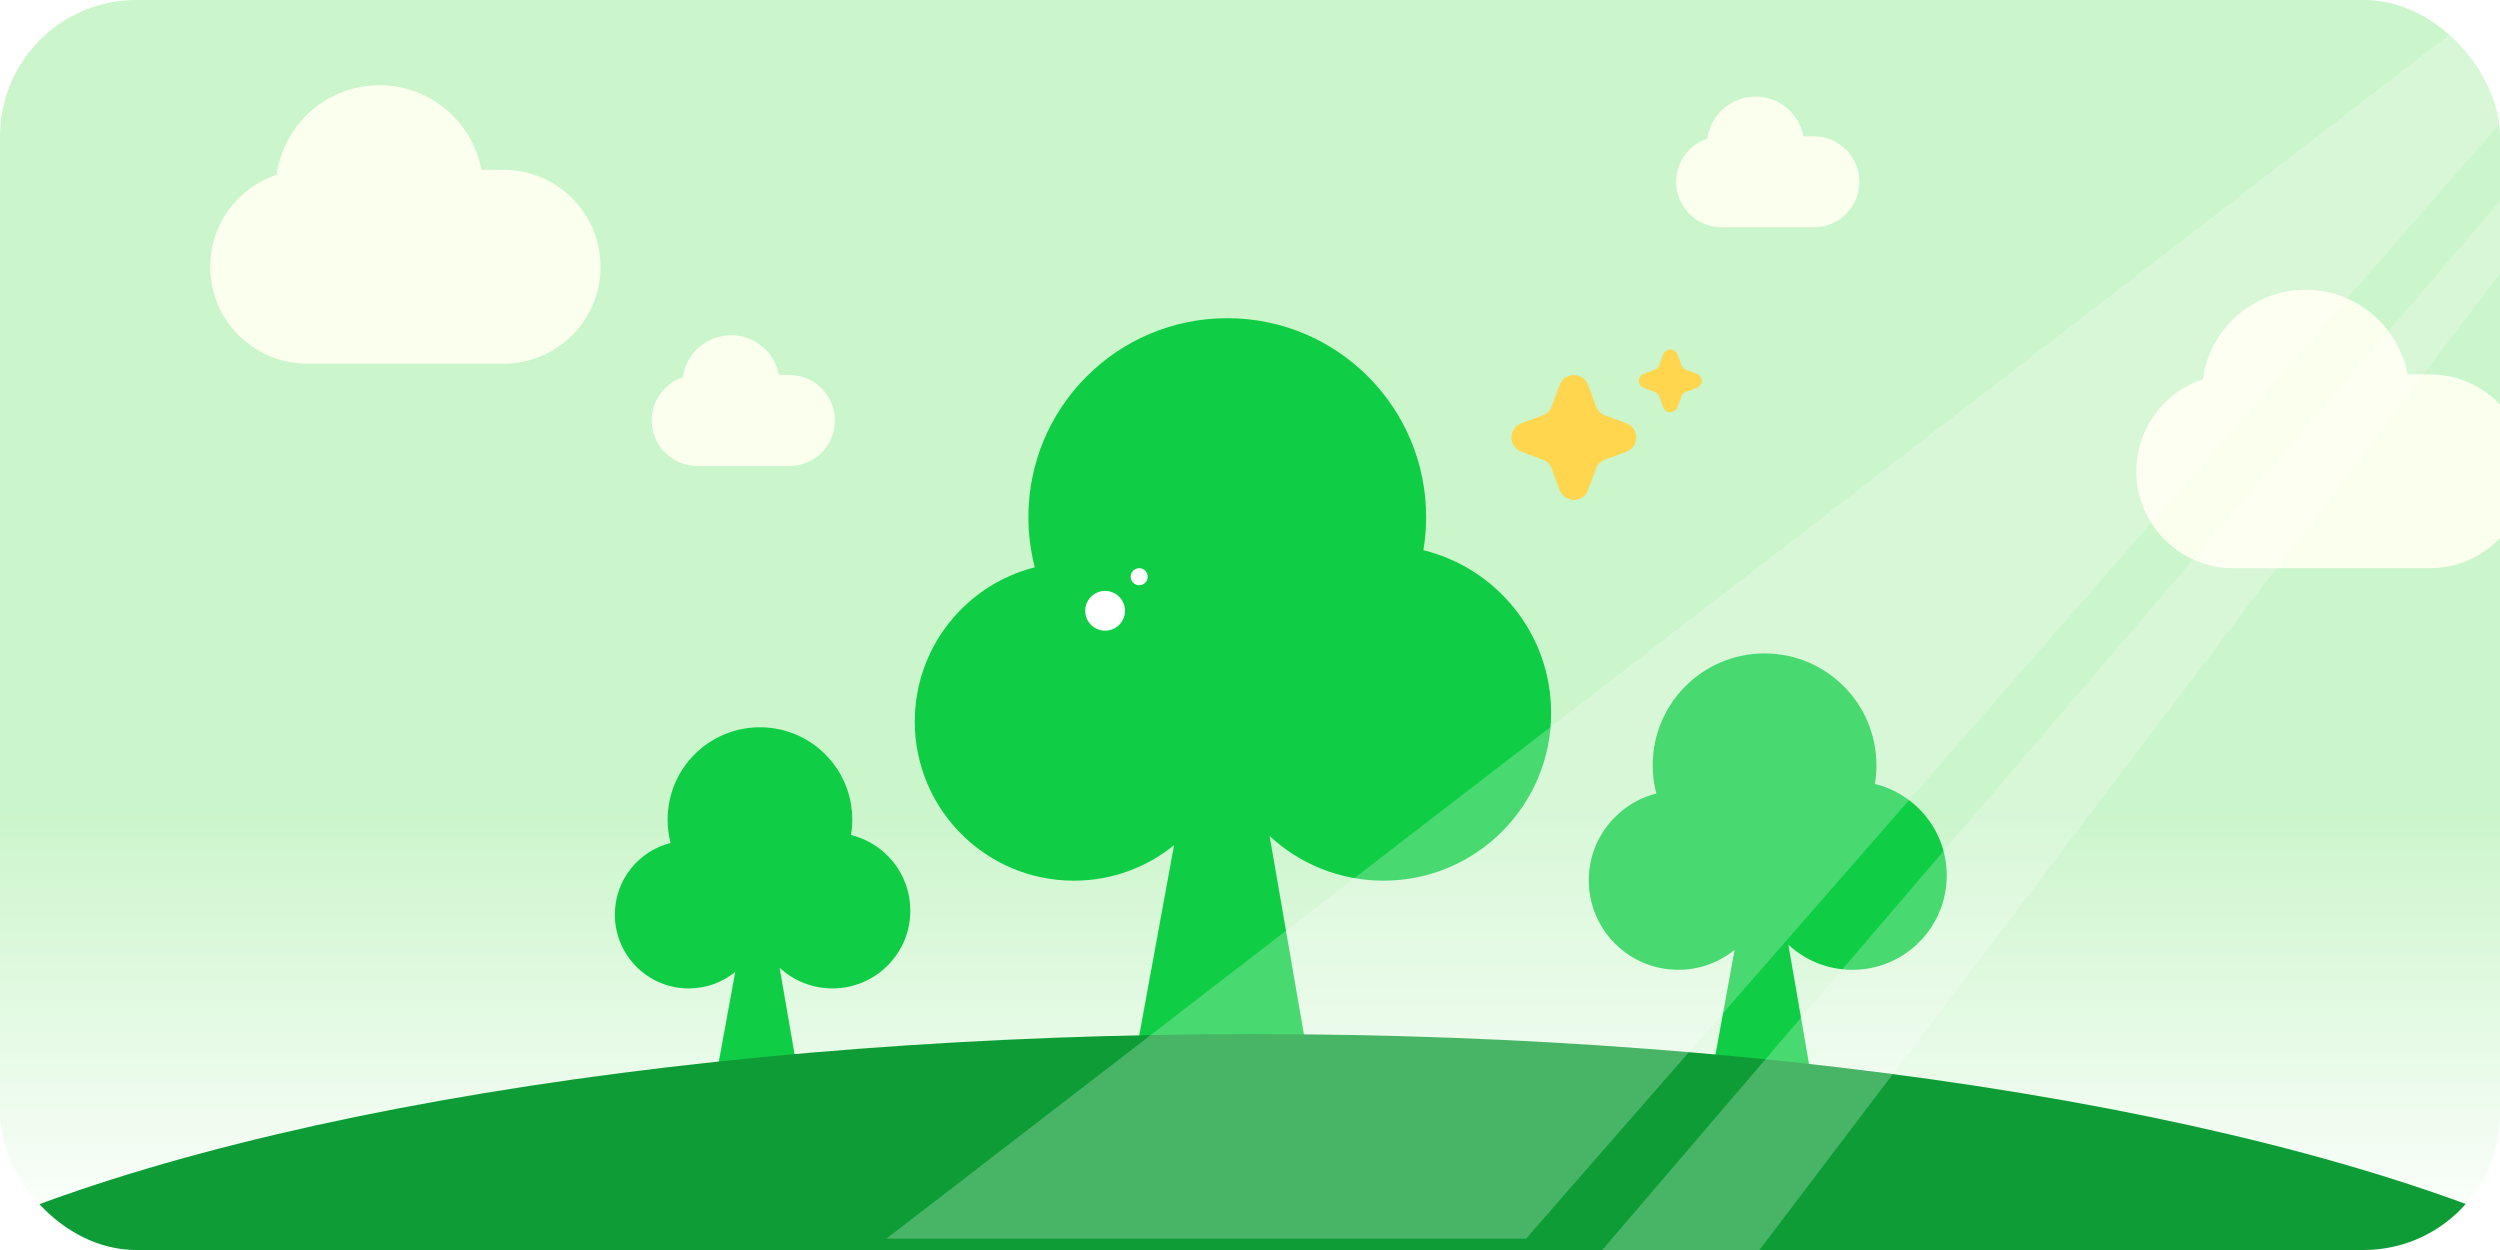 <svg width="440" height="220" viewBox="0 0 440 220" fill="none" xmlns="http://www.w3.org/2000/svg">
<g clip-path="url(#clip0_1457_4552)">
<rect width="440" height="220" rx="24" fill="url(#paint0_linear_1457_4552)"/>
<g filter="url(#filter0_i_1457_4552)">
<path fill-rule="evenodd" clip-rule="evenodd" d="M257 91C257 92.99 256.834 94.94 256.515 96.839C269.421 99.987 279 111.625 279 125.5C279 141.792 265.792 155 249.5 155C241.761 155 234.718 152.02 229.455 147.144L236 185H206L212.636 148.749C207.822 152.658 201.684 155 195 155C179.536 155 167 142.464 167 127C167 113.907 175.987 102.913 188.128 99.849C187.392 97.023 187 94.057 187 91C187 71.67 202.67 56 222 56C241.33 56 257 71.67 257 91Z" fill="#0FCE45"/>
</g>
<g filter="url(#filter1_i_1457_4552)">
<path fill-rule="evenodd" clip-rule="evenodd" d="M333.625 134.688C333.625 135.807 333.532 136.904 333.352 137.972C340.612 139.743 346 146.289 346 154.094C346 163.258 338.571 170.688 329.406 170.688C325.053 170.688 321.091 169.011 318.131 166.269L321.812 187.562H304.938L308.67 167.171C305.962 169.37 302.51 170.688 298.75 170.688C290.052 170.688 283 163.636 283 154.938C283 147.573 288.055 141.388 294.885 139.665C294.47 138.075 294.25 136.407 294.25 134.688C294.25 123.814 303.064 115 313.938 115C324.811 115 333.625 123.814 333.625 134.688Z" fill="#0FCE45"/>
</g>
<g filter="url(#filter2_i_1457_4552)">
<path fill-rule="evenodd" clip-rule="evenodd" d="M152.786 144.25C152.786 145.174 152.709 146.079 152.561 146.961C158.553 148.423 163 153.826 163 160.268C163 167.832 156.868 173.964 149.304 173.964C145.71 173.964 142.44 172.581 139.997 170.317L143.036 187.893H129.107L132.188 171.062C129.953 172.877 127.103 173.964 124 173.964C116.82 173.964 111 168.144 111 160.964C111 154.885 115.172 149.781 120.81 148.359C120.468 147.046 120.286 145.669 120.286 144.25C120.286 135.275 127.561 128 136.536 128C145.51 128 152.786 135.275 152.786 144.25Z" fill="#0FCE45"/>
</g>
<ellipse cx="220.5" cy="259.5" rx="270.5" ry="77.5" fill="#0D9C36"/>
<path fill-rule="evenodd" clip-rule="evenodd" d="M48.699 30.75C49.919 21.853 57.551 15 66.783 15C75.716 15 83.151 21.417 84.729 29.892H88.642C98.061 29.892 105.696 37.528 105.696 46.946C105.696 56.365 98.061 64 88.642 64H54.054C44.635 64 37 56.365 37 46.946C37 39.398 41.904 32.996 48.699 30.75Z" fill="#FBFFEE"/>
<path fill-rule="evenodd" clip-rule="evenodd" d="M387.699 66.75C388.919 57.853 396.551 51 405.783 51C414.716 51 422.151 57.417 423.729 65.892H427.642C437.061 65.892 444.696 73.528 444.696 82.946C444.696 92.365 437.061 100 427.642 100H393.054C383.635 100 376 92.365 376 82.946C376 75.398 380.903 68.996 387.699 66.75Z" fill="#FBFFEE"/>
<path fill-rule="evenodd" clip-rule="evenodd" d="M120.187 66.393C120.76 62.217 124.343 59 128.676 59C132.869 59 136.359 62.012 137.1 65.99H138.936C143.357 65.99 146.941 69.574 146.941 73.995C146.941 78.416 143.357 82 138.936 82H122.701C118.28 82 114.696 78.416 114.696 73.995C114.696 70.452 116.998 67.447 120.187 66.393Z" fill="#FBFFEE"/>
<path fill-rule="evenodd" clip-rule="evenodd" d="M300.491 24.393C301.064 20.217 304.646 17 308.98 17C313.173 17 316.663 20.012 317.403 23.99H319.24C323.661 23.99 327.245 27.574 327.245 31.995C327.245 36.416 323.661 40 319.24 40H303.005C298.584 40 295 36.416 295 31.995C295 28.452 297.302 25.447 300.491 24.393Z" fill="#FBFFEE"/>
<path opacity="0.24" d="M156 218L500 -47L268.594 218H156Z" fill="white"/>
<path opacity="0.24" d="M276 227L525 -64L304.358 227H276Z" fill="white"/>
<circle cx="194.5" cy="107.5" r="3.5" fill="white"/>
<circle cx="200.5" cy="101.5" r="1.5" fill="white"/>
<path d="M279.501 67.759C278.642 65.437 275.358 65.437 274.499 67.759L273.104 71.529C272.834 72.258 272.258 72.834 271.529 73.104L267.759 74.499C265.437 75.358 265.437 78.642 267.759 79.501L271.529 80.896C272.258 81.166 272.834 81.742 273.104 82.471L274.499 86.241C275.358 88.563 278.642 88.563 279.501 86.241L280.896 82.471C281.166 81.742 281.742 81.166 282.471 80.896L286.241 79.501C288.563 78.642 288.563 75.358 286.241 74.499L282.471 73.104C281.742 72.834 281.166 72.258 280.896 71.529L279.501 67.759Z" fill="#FFD64E"/>
<path d="M295.229 62.39C294.798 61.226 293.151 61.226 292.72 62.39L292.02 64.281C291.885 64.647 291.596 64.936 291.23 65.071L289.339 65.771C288.174 66.202 288.174 67.849 289.339 68.28L291.23 68.98C291.596 69.115 291.885 69.404 292.02 69.77L292.72 71.661C293.151 72.826 294.798 72.826 295.229 71.661L295.929 69.77C296.064 69.404 296.353 69.115 296.719 68.98L298.61 68.28C299.774 67.849 299.774 66.202 298.61 65.771L296.719 65.071C296.353 64.936 296.064 64.647 295.929 64.281L295.229 62.39Z" fill="#FFD64E"/>
</g>
<defs>
<filter id="filter0_i_1457_4552" x="167" y="56" width="112" height="129" filterUnits="userSpaceOnUse" color-interpolation-filters="sRGB">
<feFlood flood-opacity="0" result="BackgroundImageFix"/>
<feBlend mode="normal" in="SourceGraphic" in2="BackgroundImageFix" result="shape"/>
<feColorMatrix in="SourceAlpha" type="matrix" values="0 0 0 0 0 0 0 0 0 0 0 0 0 0 0 0 0 0 127 0" result="hardAlpha"/>
<feOffset dx="-6"/>
<feComposite in2="hardAlpha" operator="arithmetic" k2="-1" k3="1"/>
<feColorMatrix type="matrix" values="0 0 0 0 0 0 0 0 0 0 0 0 0 0 0 0 0 0 0.25 0"/>
<feBlend mode="normal" in2="shape" result="effect1_innerShadow_1457_4552"/>
</filter>
<filter id="filter1_i_1457_4552" x="283" y="115" width="63" height="72.562" filterUnits="userSpaceOnUse" color-interpolation-filters="sRGB">
<feFlood flood-opacity="0" result="BackgroundImageFix"/>
<feBlend mode="normal" in="SourceGraphic" in2="BackgroundImageFix" result="shape"/>
<feColorMatrix in="SourceAlpha" type="matrix" values="0 0 0 0 0 0 0 0 0 0 0 0 0 0 0 0 0 0 127 0" result="hardAlpha"/>
<feOffset dx="-3.375"/>
<feComposite in2="hardAlpha" operator="arithmetic" k2="-1" k3="1"/>
<feColorMatrix type="matrix" values="0 0 0 0 0 0 0 0 0 0 0 0 0 0 0 0 0 0 0.25 0"/>
<feBlend mode="normal" in2="shape" result="effect1_innerShadow_1457_4552"/>
</filter>
<filter id="filter2_i_1457_4552" x="111" y="128" width="52" height="59.893" filterUnits="userSpaceOnUse" color-interpolation-filters="sRGB">
<feFlood flood-opacity="0" result="BackgroundImageFix"/>
<feBlend mode="normal" in="SourceGraphic" in2="BackgroundImageFix" result="shape"/>
<feColorMatrix in="SourceAlpha" type="matrix" values="0 0 0 0 0 0 0 0 0 0 0 0 0 0 0 0 0 0 127 0" result="hardAlpha"/>
<feOffset dx="-2.786"/>
<feComposite in2="hardAlpha" operator="arithmetic" k2="-1" k3="1"/>
<feColorMatrix type="matrix" values="0 0 0 0 0 0 0 0 0 0 0 0 0 0 0 0 0 0 0.25 0"/>
<feBlend mode="normal" in2="shape" result="effect1_innerShadow_1457_4552"/>
</filter>
<linearGradient id="paint0_linear_1457_4552" x1="220" y1="142" x2="220" y2="220" gradientUnits="userSpaceOnUse">
<stop stop-color="#CBF5CB"/>
<stop offset="1" stop-color="white"/>
</linearGradient>
<clipPath id="clip0_1457_4552">
<rect width="440" height="220" rx="24" fill="white"/>
</clipPath>
</defs>
</svg>
